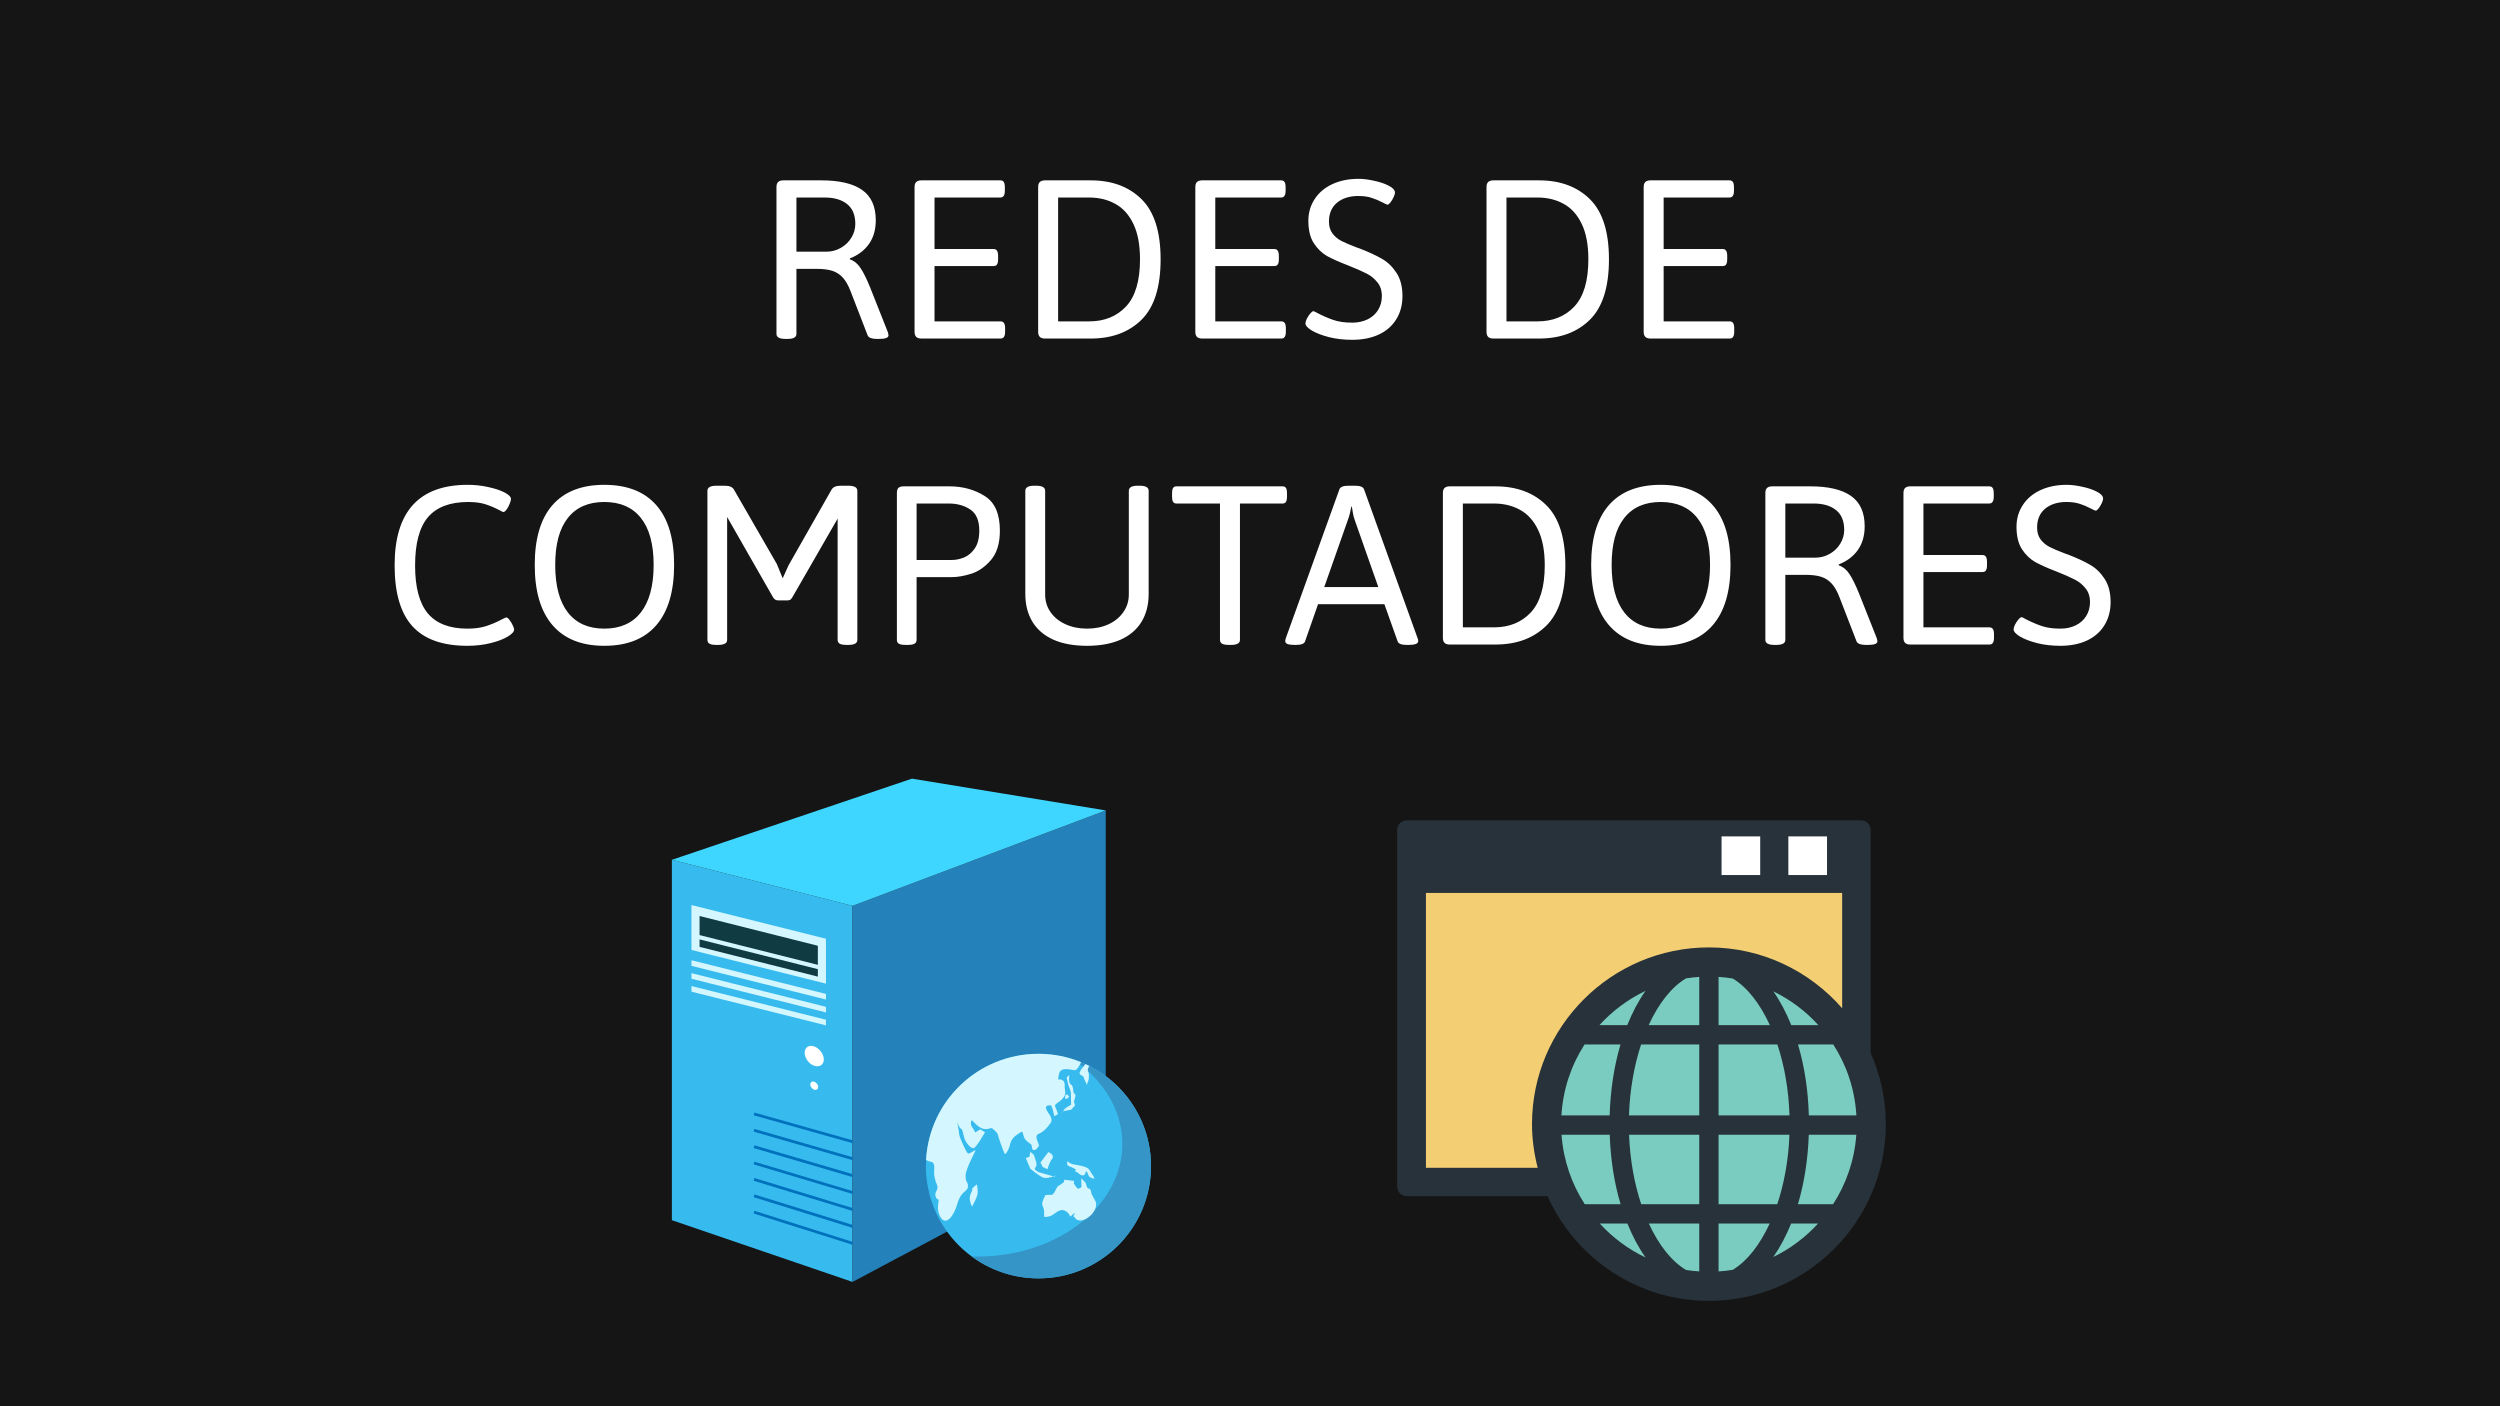 <svg width="1920" height="1080" viewBox="0 0 1920 1080" fill="none" xmlns="http://www.w3.org/2000/svg">
<rect x="0" y="0" width="1920" height="1080" fill="#808080" stroke="none"/>
<g clip-path="url(#clip0_222_459)">
<rect width="1920" height="1080" fill="#151515"/>
<path d="M603.359 260.293C598.672 260.293 596.328 259.023 596.328 256.484V143.691C596.328 141.868 596.751 140.566 597.598 139.785C598.444 138.939 599.779 138.516 601.602 138.516H630.801C644.668 138.516 655.085 140.957 662.051 145.84C669.082 150.723 672.598 158.503 672.598 169.18C672.598 176.406 670.84 182.493 667.324 187.441C663.874 192.324 658.991 196.003 652.676 198.477V199.16C656.061 200.332 658.828 202.611 660.977 205.996C663.19 209.316 665.632 214.264 668.301 220.84L681.875 255.117C682.201 256.289 682.363 257.103 682.363 257.559C682.363 259.382 679.922 260.293 675.039 260.293H673.281C671.523 260.293 669.993 260.065 668.691 259.609C667.454 259.089 666.673 258.405 666.348 257.559L653.164 223.477C651.471 219.049 649.486 215.599 647.207 213.125C644.928 210.651 642.227 208.926 639.102 207.949C635.977 206.973 632.038 206.484 627.285 206.484H611.66V256.484C611.66 259.023 609.349 260.293 604.727 260.293H603.359ZM634.512 193.301C638.613 193.301 642.357 192.324 645.742 190.371C649.193 188.418 651.895 185.814 653.848 182.559C655.866 179.238 656.875 175.723 656.875 172.012C656.875 165.176 654.792 160.098 650.625 156.777C646.458 153.392 640.697 151.699 633.34 151.699H611.66V193.301H634.512ZM707.656 260C705.833 260 704.499 259.577 703.652 258.73C702.806 257.884 702.383 256.582 702.383 254.824V143.691C702.383 141.868 702.806 140.566 703.652 139.785C704.499 138.939 705.833 138.516 707.656 138.516H768.203C769.44 138.516 770.319 138.906 770.84 139.688C771.426 140.469 771.719 141.803 771.719 143.691V146.523C771.719 148.281 771.426 149.583 770.84 150.43C770.319 151.276 769.44 151.699 768.203 151.699H717.715V191.25H763.027C764.264 191.25 765.143 191.673 765.664 192.52C766.25 193.366 766.543 194.701 766.543 196.523V199.16C766.543 200.983 766.25 202.318 765.664 203.164C765.143 203.945 764.264 204.336 763.027 204.336H717.715V246.816H768.398C769.635 246.816 770.514 247.24 771.035 248.086C771.621 248.867 771.914 250.169 771.914 251.992V254.824C771.914 256.582 771.621 257.884 771.035 258.73C770.514 259.577 769.635 260 768.398 260H707.656ZM802.578 260C800.755 260 799.421 259.577 798.574 258.73C797.728 257.884 797.305 256.582 797.305 254.824V143.691C797.305 141.868 797.728 140.566 798.574 139.785C799.421 138.939 800.755 138.516 802.578 138.516H837.637C853.913 138.516 866.934 143.333 876.699 152.969C886.465 162.604 891.348 178.001 891.348 199.16C891.348 220.449 886.465 235.911 876.699 245.547C866.934 255.182 853.913 260 837.637 260H802.578ZM836.465 246.816C848.184 246.816 857.624 243.008 864.785 235.391C871.947 227.708 875.527 215.632 875.527 199.16C875.527 188.092 873.835 179.043 870.449 172.012C867.064 164.915 862.441 159.772 856.582 156.582C850.723 153.327 844.017 151.699 836.465 151.699H812.637V246.816H836.465ZM923.281 260C921.458 260 920.124 259.577 919.277 258.73C918.431 257.884 918.008 256.582 918.008 254.824V143.691C918.008 141.868 918.431 140.566 919.277 139.785C920.124 138.939 921.458 138.516 923.281 138.516H983.828C985.065 138.516 985.944 138.906 986.465 139.688C987.051 140.469 987.344 141.803 987.344 143.691V146.523C987.344 148.281 987.051 149.583 986.465 150.43C985.944 151.276 985.065 151.699 983.828 151.699H933.34V191.25H978.652C979.889 191.25 980.768 191.673 981.289 192.52C981.875 193.366 982.168 194.701 982.168 196.523V199.16C982.168 200.983 981.875 202.318 981.289 203.164C980.768 203.945 979.889 204.336 978.652 204.336H933.34V246.816H984.023C985.26 246.816 986.139 247.24 986.66 248.086C987.246 248.867 987.539 250.169 987.539 251.992V254.824C987.539 256.582 987.246 257.884 986.66 258.73C986.139 259.577 985.26 260 984.023 260H923.281ZM1038.52 260.977C1032.14 260.977 1026.18 260.293 1020.64 258.926C1015.18 257.493 1010.78 255.801 1007.46 253.848C1004.21 251.829 1002.58 250.007 1002.58 248.379C1002.58 247.467 1002.94 246.263 1003.65 244.766C1004.43 243.268 1005.31 241.934 1006.29 240.762C1007.27 239.59 1008.05 239.004 1008.63 239.004C1009.15 239.004 1010.29 239.525 1012.05 240.566C1016.09 242.65 1020.09 244.375 1024.06 245.742C1028.03 247.109 1032.85 247.793 1038.52 247.793C1042.94 247.793 1046.88 246.947 1050.33 245.254C1053.78 243.561 1056.45 241.185 1058.34 238.125C1060.29 235 1061.27 231.419 1061.27 227.383C1061.27 223.086 1060.1 219.538 1057.75 216.738C1055.48 213.874 1052.68 211.628 1049.36 210C1046.1 208.307 1041.35 206.224 1035.1 203.75C1028.33 201.146 1022.96 198.737 1018.98 196.523C1015.08 194.245 1011.73 190.957 1008.93 186.66C1006.19 182.363 1004.82 176.667 1004.82 169.57C1004.82 163.385 1006.42 157.852 1009.61 152.969C1012.8 148.021 1017.32 144.18 1023.18 141.445C1029.04 138.711 1035.78 137.344 1043.4 137.344C1046.85 137.344 1050.79 137.832 1055.21 138.809C1059.64 139.72 1063.42 140.99 1066.54 142.617C1069.73 144.245 1071.33 146.035 1071.33 147.988C1071.33 148.835 1070.97 150.007 1070.25 151.504C1069.6 152.936 1068.82 154.238 1067.91 155.41C1067 156.582 1066.28 157.168 1065.76 157.168C1065.18 157.168 1064 156.68 1062.25 155.703C1059.32 154.141 1056.42 152.904 1053.55 151.992C1050.69 151.016 1047.21 150.527 1043.11 150.527C1036.4 150.527 1030.96 152.253 1026.8 155.703C1022.7 159.154 1020.64 163.971 1020.64 170.156C1020.64 173.867 1021.56 176.927 1023.38 179.336C1025.2 181.745 1027.51 183.665 1030.31 185.098C1033.11 186.53 1037.02 188.19 1042.03 190.078C1042.36 190.143 1043.11 190.404 1044.28 190.859C1051.18 193.529 1056.81 196.133 1061.17 198.672C1065.6 201.146 1069.34 204.727 1072.4 209.414C1075.53 214.102 1077.09 220.091 1077.09 227.383C1077.09 234.219 1075.49 240.176 1072.3 245.254C1069.18 250.332 1064.69 254.238 1058.83 256.973C1053.03 259.642 1046.26 260.977 1038.52 260.977ZM1146.91 260C1145.09 260 1143.76 259.577 1142.91 258.73C1142.06 257.884 1141.64 256.582 1141.64 254.824V143.691C1141.64 141.868 1142.06 140.566 1142.91 139.785C1143.76 138.939 1145.09 138.516 1146.91 138.516H1181.97C1198.25 138.516 1211.27 143.333 1221.04 152.969C1230.8 162.604 1235.68 178.001 1235.68 199.16C1235.68 220.449 1230.8 235.911 1221.04 245.547C1211.27 255.182 1198.25 260 1181.97 260H1146.91ZM1180.8 246.816C1192.52 246.816 1201.96 243.008 1209.12 235.391C1216.28 227.708 1219.86 215.632 1219.86 199.16C1219.86 188.092 1218.17 179.043 1214.79 172.012C1211.4 164.915 1206.78 159.772 1200.92 156.582C1195.06 153.327 1188.35 151.699 1180.8 151.699H1156.97V246.816H1180.8ZM1267.62 260C1265.79 260 1264.46 259.577 1263.61 258.73C1262.77 257.884 1262.34 256.582 1262.34 254.824V143.691C1262.34 141.868 1262.77 140.566 1263.61 139.785C1264.46 138.939 1265.79 138.516 1267.62 138.516H1328.16C1329.4 138.516 1330.28 138.906 1330.8 139.688C1331.39 140.469 1331.68 141.803 1331.68 143.691V146.523C1331.68 148.281 1331.39 149.583 1330.8 150.43C1330.28 151.276 1329.4 151.699 1328.16 151.699H1277.68V191.25H1322.99C1324.23 191.25 1325.1 191.673 1325.62 192.52C1326.21 193.366 1326.5 194.701 1326.5 196.523V199.16C1326.5 200.983 1326.21 202.318 1325.62 203.164C1325.1 203.945 1324.23 204.336 1322.99 204.336H1277.68V246.816H1328.36C1329.6 246.816 1330.48 247.24 1331 248.086C1331.58 248.867 1331.88 250.169 1331.88 251.992V254.824C1331.88 256.582 1331.58 257.884 1331 258.73C1330.48 259.577 1329.6 260 1328.36 260H1267.62ZM358.926 495.977C339.915 495.977 325.853 490.964 316.738 480.938C307.624 470.911 303.066 455.319 303.066 434.16C303.066 392.949 321.784 372.344 359.219 372.344C364.688 372.344 369.993 372.93 375.137 374.102C380.28 375.208 384.447 376.608 387.637 378.301C390.827 379.993 392.422 381.621 392.422 383.184C392.422 384.16 392.064 385.462 391.348 387.09C390.697 388.717 389.915 390.15 389.004 391.387C388.092 392.624 387.279 393.242 386.562 393.242C386.237 393.242 385.326 392.819 383.828 391.973C380.443 390.15 376.895 388.62 373.184 387.383C369.473 386.146 364.948 385.527 359.609 385.527C345.612 385.527 335.293 389.434 328.652 397.246C322.077 404.993 318.789 417.363 318.789 434.355C318.789 450.957 322.044 463.197 328.555 471.074C335.13 478.887 345.254 482.793 358.926 482.793C364.655 482.793 369.57 482.109 373.672 480.742C377.773 479.375 381.712 477.682 385.488 475.664C387.311 474.688 388.418 474.199 388.809 474.199C389.525 474.199 390.339 474.818 391.25 476.055C392.227 477.292 393.073 478.691 393.789 480.254C394.505 481.751 394.863 482.826 394.863 483.477C394.863 485.104 393.203 486.927 389.883 488.945C386.628 490.898 382.233 492.559 376.699 493.926C371.23 495.293 365.306 495.977 358.926 495.977ZM464.102 495.977C446.719 495.977 433.47 490.703 424.355 480.156C415.241 469.609 410.684 454.18 410.684 433.867C410.684 413.62 415.208 398.32 424.258 387.969C433.372 377.552 446.654 372.344 464.102 372.344C481.615 372.344 494.928 377.552 504.043 387.969C513.158 398.32 517.715 413.62 517.715 433.867C517.715 454.18 513.158 469.609 504.043 480.156C494.928 490.703 481.615 495.977 464.102 495.977ZM464.102 482.793C476.341 482.793 485.716 478.626 492.227 470.293C498.737 461.895 501.992 449.753 501.992 433.867C501.992 417.982 498.737 405.97 492.227 397.832C485.781 389.629 476.406 385.527 464.102 385.527C451.862 385.527 442.52 389.629 436.074 397.832C429.629 405.97 426.406 417.982 426.406 433.867C426.406 449.818 429.629 461.96 436.074 470.293C442.52 478.626 451.862 482.793 464.102 482.793ZM550.332 495.293C547.858 495.293 546.068 495 544.961 494.414C543.854 493.763 543.301 492.786 543.301 491.484V376.934C543.301 374.329 545.645 373.027 550.332 373.027H556.484C560.326 373.027 562.767 374.102 563.809 376.25L596.621 433.184L601.113 444.121L605.605 434.16L638.516 376.25C639.622 374.102 642.031 373.027 645.742 373.027H651.504C656.126 373.027 658.438 374.329 658.438 376.934V491.484C658.438 494.023 656.126 495.293 651.504 495.293H650.332C647.858 495.293 646.068 495 644.961 494.414C643.854 493.763 643.301 492.786 643.301 491.484V398.027L643.008 398.809L608.438 458.867C607.982 459.648 607.461 460.234 606.875 460.625C606.289 460.951 605.54 461.113 604.629 461.113H597.695C595.938 461.113 594.635 460.365 593.789 458.867L558.438 397.051V491.484C558.438 494.023 556.126 495.293 551.504 495.293H550.332ZM695.645 495.293C693.236 495.293 691.478 495 690.371 494.414C689.329 493.763 688.809 492.786 688.809 491.484V378.691C688.809 376.803 689.199 375.469 689.98 374.688C690.827 373.906 692.161 373.516 693.984 373.516H729.141C739.297 373.516 748.281 375.957 756.094 380.84C763.971 385.658 767.91 394.544 767.91 407.5C767.91 417.135 765.664 424.622 761.172 429.961C756.68 435.234 751.634 438.783 746.035 440.605C740.436 442.363 735.391 443.242 730.898 443.242H703.945V491.484C703.945 492.786 703.392 493.763 702.285 494.414C701.178 495 699.453 495.293 697.109 495.293H695.645ZM731.094 430.059C734.023 430.059 737.083 429.44 740.273 428.203C743.464 426.901 746.23 424.59 748.574 421.27C750.918 417.884 752.09 413.294 752.09 407.5C752.09 399.753 749.779 394.349 745.156 391.289C740.599 388.229 735.098 386.699 728.652 386.699H703.945V430.059H731.094ZM834.805 495.977C824.714 495.977 816.12 494.414 809.023 491.289C801.927 488.099 796.556 483.509 792.91 477.52C789.264 471.53 787.441 464.368 787.441 456.035V376.934C787.441 374.329 789.753 373.027 794.375 373.027H795.742C800.365 373.027 802.676 374.329 802.676 376.934V456.621C802.676 461.699 804.076 466.224 806.875 470.195C809.674 474.167 813.516 477.259 818.398 479.473C823.281 481.686 828.75 482.793 834.805 482.793C840.924 482.793 846.426 481.686 851.309 479.473C856.191 477.194 860 474.069 862.734 470.098C865.534 466.126 866.934 461.634 866.934 456.621V376.934C866.934 374.329 869.245 373.027 873.867 373.027H875.332C879.889 373.027 882.168 374.329 882.168 376.934V456.035C882.168 464.368 880.345 471.53 876.699 477.52C873.053 483.509 867.682 488.099 860.586 491.289C853.49 494.414 844.896 495.977 834.805 495.977ZM943.887 495.293C941.478 495.293 939.72 495 938.613 494.414C937.507 493.763 936.953 492.786 936.953 491.484V386.699H903.555C902.318 386.699 901.439 386.276 900.918 385.43C900.397 384.583 900.137 383.281 900.137 381.523V378.691C900.137 376.868 900.397 375.566 900.918 374.785C901.439 373.939 902.318 373.516 903.555 373.516H985C986.237 373.516 987.116 373.939 987.637 374.785C988.158 375.566 988.418 376.868 988.418 378.691V381.523C988.418 383.281 988.158 384.583 987.637 385.43C987.116 386.276 986.237 386.699 985 386.699H952.285V491.484C952.285 494.023 949.941 495.293 945.254 495.293H943.887ZM994.473 495.293C991.868 495.293 989.98 495.065 988.809 494.609C987.637 494.089 987.051 493.34 987.051 492.363C987.051 491.908 987.214 491.126 987.539 490.02L1028.65 375.859C1029.3 373.971 1031.61 373.027 1035.59 373.027H1040.66C1044.64 373.027 1046.95 373.971 1047.6 375.859L1088.71 490.117C1089.04 490.833 1089.2 491.582 1089.2 492.363C1089.2 494.316 1086.76 495.293 1081.88 495.293H1080.41C1076.37 495.293 1074.03 494.382 1073.38 492.559L1063.22 464.043H1012.25L1002.29 492.559C1001.7 494.382 999.388 495.293 995.352 495.293H994.473ZM1058.54 450.859L1040.37 399.199C1039.85 397.767 1039.43 396.139 1039.1 394.316C1038.78 392.493 1038.48 390.736 1038.22 389.043H1037.83C1037.05 393.405 1036.17 396.79 1035.2 399.199L1017.03 450.859H1058.54ZM1113.42 495C1111.6 495 1110.26 494.577 1109.41 493.73C1108.57 492.884 1108.14 491.582 1108.14 489.824V378.691C1108.14 376.868 1108.57 375.566 1109.41 374.785C1110.26 373.939 1111.6 373.516 1113.42 373.516H1148.48C1164.75 373.516 1177.77 378.333 1187.54 387.969C1197.3 397.604 1202.19 413.001 1202.19 434.16C1202.19 455.449 1197.3 470.911 1187.54 480.547C1177.77 490.182 1164.75 495 1148.48 495H1113.42ZM1147.3 481.816C1159.02 481.816 1168.46 478.008 1175.62 470.391C1182.79 462.708 1186.37 450.632 1186.37 434.16C1186.37 423.092 1184.67 414.043 1181.29 407.012C1177.9 399.915 1173.28 394.772 1167.42 391.582C1161.56 388.327 1154.86 386.699 1147.3 386.699H1123.48V481.816H1147.3ZM1275.43 495.977C1258.05 495.977 1244.8 490.703 1235.68 480.156C1226.57 469.609 1222.01 454.18 1222.01 433.867C1222.01 413.62 1226.54 398.32 1235.59 387.969C1244.7 377.552 1257.98 372.344 1275.43 372.344C1292.94 372.344 1306.26 377.552 1315.37 387.969C1324.49 398.32 1329.04 413.62 1329.04 433.867C1329.04 454.18 1324.49 469.609 1315.37 480.156C1306.26 490.703 1292.94 495.977 1275.43 495.977ZM1275.43 482.793C1287.67 482.793 1297.04 478.626 1303.55 470.293C1310.07 461.895 1313.32 449.753 1313.32 433.867C1313.32 417.982 1310.07 405.97 1303.55 397.832C1297.11 389.629 1287.73 385.527 1275.43 385.527C1263.19 385.527 1253.85 389.629 1247.4 397.832C1240.96 405.97 1237.73 417.982 1237.73 433.867C1237.73 449.818 1240.96 461.96 1247.4 470.293C1253.85 478.626 1263.19 482.793 1275.43 482.793ZM1362.83 495.293C1358.14 495.293 1355.8 494.023 1355.8 491.484V378.691C1355.8 376.868 1356.22 375.566 1357.07 374.785C1357.92 373.939 1359.25 373.516 1361.07 373.516H1390.27C1404.14 373.516 1414.56 375.957 1421.52 380.84C1428.55 385.723 1432.07 393.503 1432.07 404.18C1432.07 411.406 1430.31 417.493 1426.8 422.441C1423.35 427.324 1418.46 431.003 1412.15 433.477V434.16C1415.53 435.332 1418.3 437.611 1420.45 440.996C1422.66 444.316 1425.1 449.264 1427.77 455.84L1441.35 490.117C1441.67 491.289 1441.84 492.103 1441.84 492.559C1441.84 494.382 1439.39 495.293 1434.51 495.293H1432.75C1431 495.293 1429.47 495.065 1428.16 494.609C1426.93 494.089 1426.15 493.405 1425.82 492.559L1412.64 458.477C1410.94 454.049 1408.96 450.599 1406.68 448.125C1404.4 445.651 1401.7 443.926 1398.57 442.949C1395.45 441.973 1391.51 441.484 1386.76 441.484H1371.13V491.484C1371.13 494.023 1368.82 495.293 1364.2 495.293H1362.83ZM1393.98 428.301C1398.09 428.301 1401.83 427.324 1405.21 425.371C1408.67 423.418 1411.37 420.814 1413.32 417.559C1415.34 414.238 1416.35 410.723 1416.35 407.012C1416.35 400.176 1414.26 395.098 1410.1 391.777C1405.93 388.392 1400.17 386.699 1392.81 386.699H1371.13V428.301H1393.98ZM1467.13 495C1465.31 495 1463.97 494.577 1463.12 493.73C1462.28 492.884 1461.86 491.582 1461.86 489.824V378.691C1461.86 376.868 1462.28 375.566 1463.12 374.785C1463.97 373.939 1465.31 373.516 1467.13 373.516H1527.68C1528.91 373.516 1529.79 373.906 1530.31 374.688C1530.9 375.469 1531.19 376.803 1531.19 378.691V381.523C1531.19 383.281 1530.9 384.583 1530.31 385.43C1529.79 386.276 1528.91 386.699 1527.68 386.699H1477.19V426.25H1522.5C1523.74 426.25 1524.62 426.673 1525.14 427.52C1525.72 428.366 1526.02 429.701 1526.02 431.523V434.16C1526.02 435.983 1525.72 437.318 1525.14 438.164C1524.62 438.945 1523.74 439.336 1522.5 439.336H1477.19V481.816H1527.87C1529.11 481.816 1529.99 482.24 1530.51 483.086C1531.09 483.867 1531.39 485.169 1531.39 486.992V489.824C1531.39 491.582 1531.09 492.884 1530.51 493.73C1529.99 494.577 1529.11 495 1527.87 495H1467.13ZM1582.36 495.977C1575.98 495.977 1570.03 495.293 1564.49 493.926C1559.02 492.493 1554.63 490.801 1551.31 488.848C1548.05 486.829 1546.43 485.007 1546.43 483.379C1546.43 482.467 1546.78 481.263 1547.5 479.766C1548.28 478.268 1549.16 476.934 1550.14 475.762C1551.11 474.59 1551.89 474.004 1552.48 474.004C1553 474.004 1554.14 474.525 1555.9 475.566C1559.93 477.65 1563.94 479.375 1567.91 480.742C1571.88 482.109 1576.7 482.793 1582.36 482.793C1586.79 482.793 1590.73 481.947 1594.18 480.254C1597.63 478.561 1600.3 476.185 1602.19 473.125C1604.14 470 1605.12 466.419 1605.12 462.383C1605.12 458.086 1603.95 454.538 1601.6 451.738C1599.32 448.874 1596.52 446.628 1593.2 445C1589.95 443.307 1585.2 441.224 1578.95 438.75C1572.17 436.146 1566.8 433.737 1562.83 431.523C1558.93 429.245 1555.57 425.957 1552.77 421.66C1550.04 417.363 1548.67 411.667 1548.67 404.57C1548.67 398.385 1550.27 392.852 1553.46 387.969C1556.65 383.021 1561.17 379.18 1567.03 376.445C1572.89 373.711 1579.63 372.344 1587.25 372.344C1590.7 372.344 1594.64 372.832 1599.06 373.809C1603.49 374.72 1607.27 375.99 1610.39 377.617C1613.58 379.245 1615.18 381.035 1615.18 382.988C1615.18 383.835 1614.82 385.007 1614.1 386.504C1613.45 387.936 1612.67 389.238 1611.76 390.41C1610.85 391.582 1610.13 392.168 1609.61 392.168C1609.02 392.168 1607.85 391.68 1606.09 390.703C1603.16 389.141 1600.27 387.904 1597.4 386.992C1594.54 386.016 1591.05 385.527 1586.95 385.527C1580.25 385.527 1574.81 387.253 1570.64 390.703C1566.54 394.154 1564.49 398.971 1564.49 405.156C1564.49 408.867 1565.4 411.927 1567.23 414.336C1569.05 416.745 1571.36 418.665 1574.16 420.098C1576.96 421.53 1580.87 423.19 1585.88 425.078C1586.2 425.143 1586.95 425.404 1588.12 425.859C1595.03 428.529 1600.66 431.133 1605.02 433.672C1609.45 436.146 1613.19 439.727 1616.25 444.414C1619.38 449.102 1620.94 455.091 1620.94 462.383C1620.94 469.219 1619.34 475.176 1616.15 480.254C1613.03 485.332 1608.54 489.238 1602.68 491.973C1596.88 494.642 1590.11 495.977 1582.36 495.977Z" fill="white"/>
<path d="M1312.44 991.663C1261.98 991.663 1215.98 961.802 1195.25 915.598L1193.29 911.213H1080.42V637.422H1429.24V810.157L1429.88 811.591C1437.19 828.081 1440.9 845.497 1440.9 863.349C1440.9 934.101 1383.27 991.663 1312.44 991.663Z" fill="white"/>
<path d="M1436.66 808.584V637.422C1436.66 633.304 1433.33 630 1429.24 630H1080.42C1079.45 629.997 1078.48 630.187 1077.58 630.559C1076.68 630.931 1075.86 631.477 1075.17 632.167C1074.48 632.857 1073.93 633.676 1073.56 634.578C1073.19 635.48 1073 636.446 1073 637.422V911.213C1073 915.301 1076.31 918.634 1080.42 918.634H1188.49C1209.72 965.976 1257.24 999.084 1312.44 999.084C1387.38 999.084 1448.32 938.202 1448.32 863.348C1448.32 843.867 1444.1 825.355 1436.66 808.584Z" fill="#27323A"/>
<path d="M1373.46 642.35H1403.15V672.037H1373.46V642.35ZM1322.15 642.35H1351.84V672.037H1322.15V642.35Z" fill="white"/>
<path d="M1244.54 802.148C1239.7 818.499 1236.8 836.938 1236.22 856.622H1199.17C1200.36 836.647 1206.68 818.065 1216.94 802.148H1244.54ZM1228.36 787.304C1238.31 776.375 1250.31 767.387 1263.79 760.981C1258.4 768.547 1253.7 777.449 1249.73 787.304H1228.36ZM1199.26 871.465H1236.28C1236.92 890.745 1239.81 908.807 1244.63 924.837H1217.09C1207 909.241 1200.65 891.035 1199.26 871.465ZM1228.62 939.681H1249.85C1253.79 949.422 1258.46 958.235 1263.79 965.744C1250.4 959.366 1238.51 950.496 1228.62 939.681ZM1305.02 976.442C1301.59 976.238 1298.23 975.862 1294.87 975.341C1283.74 968.731 1273.88 956.12 1266.31 939.681H1305.02V976.442ZM1305.02 924.837H1260.46C1255.18 909.008 1251.85 890.831 1251.12 871.465H1305.02V924.837ZM1305.02 856.621H1251.06C1251.7 836.88 1255.03 818.268 1260.37 802.148H1305.02V856.621ZM1305.02 787.304H1266.17C1273.76 770.721 1283.68 758.024 1294.87 751.385C1298.23 750.861 1301.62 750.483 1305.02 750.253V787.304Z" fill="#79CCBF"/>
<path d="M1176.58 863.349C1176.58 874.929 1178.21 886.12 1180.95 896.862H1095.12V685.779H1414.78V774.346C1389.84 745.775 1353.27 727.612 1312.44 727.612C1237.52 727.612 1176.58 788.522 1176.58 863.349Z" fill="#F4CE73"/>
<path d="M1319.86 856.622V802.148H1365.03C1370.39 818.268 1373.72 836.88 1374.33 856.622H1319.86ZM1374.3 871.465C1373.58 890.831 1370.22 909.008 1364.94 924.837H1319.86V871.465H1374.3ZM1319.86 787.304V750.254C1323.57 750.485 1327.19 750.921 1330.76 751.501C1341.86 758.169 1351.72 770.837 1359.26 787.304H1319.86ZM1361.9 761.358C1374.99 767.707 1386.74 776.516 1396.51 787.305H1375.7C1371.78 777.622 1367.17 768.866 1361.9 761.358ZM1330.76 975.225C1327.15 975.81 1323.51 976.216 1319.86 976.442V939.681H1359.11C1351.6 956.004 1341.8 968.585 1330.76 975.225ZM1361.9 965.367C1367.11 957.918 1371.69 949.277 1375.58 939.681H1396.28C1386.55 950.347 1374.88 959.064 1361.9 965.367ZM1407.79 924.837H1380.8C1385.58 908.807 1388.48 890.745 1389.15 871.465H1425.65C1424.26 891.035 1417.91 909.241 1407.79 924.837ZM1389.18 856.622C1388.63 836.937 1385.73 818.499 1380.85 802.148H1407.96C1418.22 818.064 1424.54 836.647 1425.7 856.622H1389.18Z" fill="#79CCBF"/>
<path d="M654.729 984.523L516 937.103V660.337L654.729 695.687V984.523Z" fill="#37BBEF"/>
<path d="M654.729 984.523L849.21 881.059V622.4L654.729 695.687V984.523Z" fill="#2481BA"/>
<path d="M516 660.337L654.729 695.687L849.21 622.4L700.367 598L516 660.337Z" fill="#3ED6FF"/>
<path d="M634.331 720.949V755.437L531.04 729.571V695.083L634.331 720.949ZM531.04 741.772L634.331 767.637V763.326L531.04 737.461V741.772ZM531.04 751.687L634.331 777.553V773.242L531.04 747.376V751.687ZM531.04 761.602L634.331 787.468V783.157L531.04 757.291V761.602Z" fill="#D4F7FF"/>
<path d="M537.263 703.49V718.147L628.107 740.995V726.338L537.263 703.49ZM537.263 727.2L628.107 750.048V744.315L537.263 721.467V727.2Z" fill="#113B42"/>
<path d="M654.729 955.985V953.743L579.357 929.903L578.795 931.973L654.729 955.985ZM578.795 919.428L654.729 943.009V940.724L579.357 917.315L578.795 919.428ZM578.795 906.839L654.729 929.99V927.748L579.357 904.727L578.795 906.839ZM654.729 875.714L579.357 854.461L578.795 856.53L654.729 877.956V875.714ZM578.795 869.118L654.729 890.975V888.733L579.357 867.006L578.795 869.118ZM578.795 894.251L654.729 916.97V914.729L579.357 892.182L578.795 894.251ZM578.795 881.706L654.729 903.994V901.709L579.357 879.594L578.795 881.706Z" fill="#0071BC"/>
<path d="M625.341 803.677C621.279 802.212 617.994 804.367 617.994 808.506C617.994 812.644 621.279 817.171 625.341 818.507C629.404 819.844 632.688 817.688 632.688 813.679C632.688 809.67 629.404 805.143 625.341 803.677ZM625.341 830.75C623.656 830.233 622.316 831.181 622.316 832.863C622.316 834.544 623.656 836.355 625.341 836.872C627.027 837.389 628.366 836.441 628.366 834.76C628.366 833.078 626.983 831.311 625.341 830.75Z" fill="white"/>
<path d="M711.085 895.545C711.085 918.411 720.192 940.342 736.402 956.511C752.612 972.681 774.597 981.764 797.521 981.764C820.445 981.764 842.431 972.681 858.64 956.511C874.85 940.342 883.957 918.411 883.957 895.545C883.957 872.678 874.85 850.747 858.64 834.578C842.431 818.409 820.445 809.325 797.521 809.325C774.597 809.325 752.612 818.409 736.402 834.578C720.192 850.747 711.085 872.678 711.085 895.545Z" fill="#37BBEF"/>
<path d="M824.23 813.55C847.351 829.414 861.959 852.607 861.959 878.473C861.959 926.282 812.085 965.038 750.543 965.038C749.074 965.038 747.648 964.995 746.221 964.952C760.57 975.557 778.332 981.808 797.564 981.808C845.32 981.808 884 943.224 884 895.588C883.957 857.22 858.89 824.758 824.23 813.55Z" fill="#3495C6"/>
<path d="M826.304 898.174C826.304 898.174 823.063 896.234 820.902 895.588C818.741 894.941 819.821 891.708 819.821 891.708C819.821 891.708 821.118 893.648 824.791 894.294C828.465 894.941 834.515 895.803 836.244 897.959C837.973 900.114 838.189 901.407 839.053 902.27C839.918 903.132 840.566 905.287 840.566 905.287C840.566 905.287 836.979 904.727 836.244 903.132C835.509 901.537 834.731 899.036 834.083 899.683C833.435 900.33 833.867 902.701 831.49 902.701C829.113 902.701 828.465 900.545 826.736 900.114C825.007 899.683 826.304 898.174 826.304 898.174ZM816.58 853.34L822.63 852.262L825.656 849.029L824.791 846.011L826.088 841.269L824.359 838.683C824.359 838.683 824.359 833.725 822.414 832.863C820.47 832.001 821.118 826.612 821.118 826.612L821.334 825.534L819.173 827.474L820.47 833.078L822.414 838.683L822.63 848.382L818.093 851.184L814.635 855.711L816.58 853.34ZM821.118 842.347L819.821 840.622L818.309 840.838L817.876 843.64L819.389 843.856L821.118 842.347ZM838.189 916.711C838.189 916.711 837.973 912.832 836.244 912.832C834.515 912.832 833.867 908.521 833.867 908.521L830.41 904.856C830.41 904.856 830.41 910.245 830.626 911.107C830.842 911.969 828.249 913.263 827.601 912.832C826.952 912.401 824.575 908.736 824.575 908.736C824.575 908.736 825.526 906.667 824.143 906.796C824.013 906.796 823.927 906.839 823.841 906.839C823.495 906.796 822.933 906.71 821.982 906.581L817.488 906.02L817.012 907.874C817.012 907.874 814.419 910.029 812.906 910.676C811.394 911.323 809.665 917.574 807.72 917.574C805.775 917.574 802.966 917.789 802.966 917.789C802.966 917.789 799.509 923.609 800.589 925.765C801.67 927.92 802.102 930.076 801.886 932.662C801.67 935.249 802.102 934.818 805.775 934.171C809.449 933.524 812.474 928.567 816.58 929.429C820.686 930.291 821.982 934.387 821.982 934.387L825.44 931.369C825.44 931.369 825.007 933.524 824.359 933.74C823.711 933.955 825.007 934.171 825.872 935.68C826.736 937.189 831.447 939.301 837.541 933.524C843.634 927.748 841.43 922.747 841.43 922.747L838.189 916.711ZM743.326 911.538C743.758 907.443 741.381 908.521 741.597 902.701C741.813 896.881 749.808 883.301 749.16 883.301C748.512 883.301 744.838 886.103 743.542 885.888C742.245 885.672 736.627 872.955 736.627 871.015C736.627 869.075 735.114 861.746 735.114 861.746C735.114 861.746 736.843 866.704 738.14 866.92C739.436 867.135 739.868 872.524 740.949 875.11C742.029 877.697 745.487 882.008 747.647 881.792C749.808 881.577 756.507 869.506 756.507 869.506L752.834 867.351L748.944 869.722C748.944 869.722 747.864 867.135 746.567 865.626C745.271 864.117 745.487 860.453 746.351 860.453C747.215 860.453 748.209 862.953 752.618 865.842C757.026 868.73 761.045 865.842 761.909 866.488C762.774 867.135 766.231 869.937 766.447 871.662C766.663 873.386 770.985 885.241 771.633 886.103C772.282 886.966 774.875 883.086 775.955 878.128C777.036 873.17 782.222 870.799 783.95 869.506C785.679 868.213 785.463 871.015 786.544 873.602C787.624 876.188 790.433 877.697 791.73 878.775C793.026 879.853 791.946 883.301 794.107 883.301C796.268 883.301 797.996 879.637 797.996 879.637L796.484 875.542C794.971 871.446 797.132 871.015 799.077 870.153C801.022 869.291 804.479 866.057 806.856 862.393C809.233 858.729 804.911 855.28 803.615 852.047C802.318 848.813 805.127 849.029 806.64 848.813C808.152 848.598 809.665 857.22 809.665 857.22L812.474 855.711C812.474 855.711 811.826 852.909 810.529 850.322C809.233 847.736 812.258 847.736 815.932 843.856C819.605 839.976 817.488 838.122 817.66 833.294C817.833 828.465 813.123 828.983 813.123 828.983C813.123 828.983 812.042 830.707 813.339 824.672C814.635 818.636 823.495 822.085 825.656 821.87C827.341 821.697 829.459 817.516 830.28 815.748C820.167 811.61 809.146 809.325 797.521 809.325C751.364 809.325 713.635 845.408 711.215 890.889C712.252 891.449 713.635 892.053 715.234 892.354C718.692 893.001 717.179 898.39 717.395 901.192C717.611 903.994 718.259 907.012 719.556 909.814C720.852 912.616 719.124 914.34 718.475 916.28C717.827 918.22 719.34 921.238 720.636 921.238C721.933 921.238 718.259 927.92 722.365 934.818C726.471 941.715 732.521 934.171 735.33 924.256C738.14 914.34 742.894 915.634 743.326 911.538ZM799.077 892.785L800.805 896.234L804.479 897.959C804.479 897.959 805.775 892.785 807.936 890.199C810.097 887.612 806.64 885.241 805.127 884.81L799.077 892.785ZM835.034 833.725C835.164 834.156 835.38 834.372 835.38 834.372C835.38 834.372 835.25 834.113 835.034 833.725ZM809.06 903.477C807.936 903.132 806.121 902.615 803.355 901.839C796.44 899.899 798.169 900.545 795.792 899.036C793.415 897.528 795.576 896.881 796.008 894.941C796.44 893.001 793.847 886.75 793.847 886.75L791.254 884.595L790.606 888.474L787.797 889.337L791.254 897.528C791.254 897.528 797.089 902.485 800.762 904.21C802.966 905.244 806.553 904.339 809.06 903.477ZM746.567 926.627C746.567 926.627 750.024 920.376 750.673 917.358C751.321 914.34 750.241 909.598 750.241 909.598C750.241 909.598 745.703 913.047 746.567 913.478C747.431 913.909 745.271 915.849 744.838 919.298C744.406 922.747 746.567 926.627 746.567 926.627ZM833.565 817.171C831.663 819.499 829.113 822.818 829.113 824.025C829.113 825.965 832.138 825.965 832.354 827.474C832.527 828.638 834.299 832.216 835.034 833.725C834.861 833.164 834.775 832.259 835.38 831.138C836.46 829.198 836.676 824.672 835.596 822.732C835.077 821.827 835.725 820.145 836.547 818.593L833.565 817.171ZM811.048 902.701C811.653 902.442 811.999 902.27 811.999 902.27C811.999 902.27 811.567 902.442 811.048 902.701ZM810.313 903.779C809.665 903.52 810.4 903.046 811.091 902.701C810.573 902.916 809.881 903.175 809.103 903.477C810.832 903.994 810.962 904.037 810.313 903.779Z" fill="#D4F7FF"/>
</g>
<defs>
<clipPath id="clip0_222_459">
<rect width="1920" height="1080" fill="white"/>
</clipPath>
</defs>
</svg>
